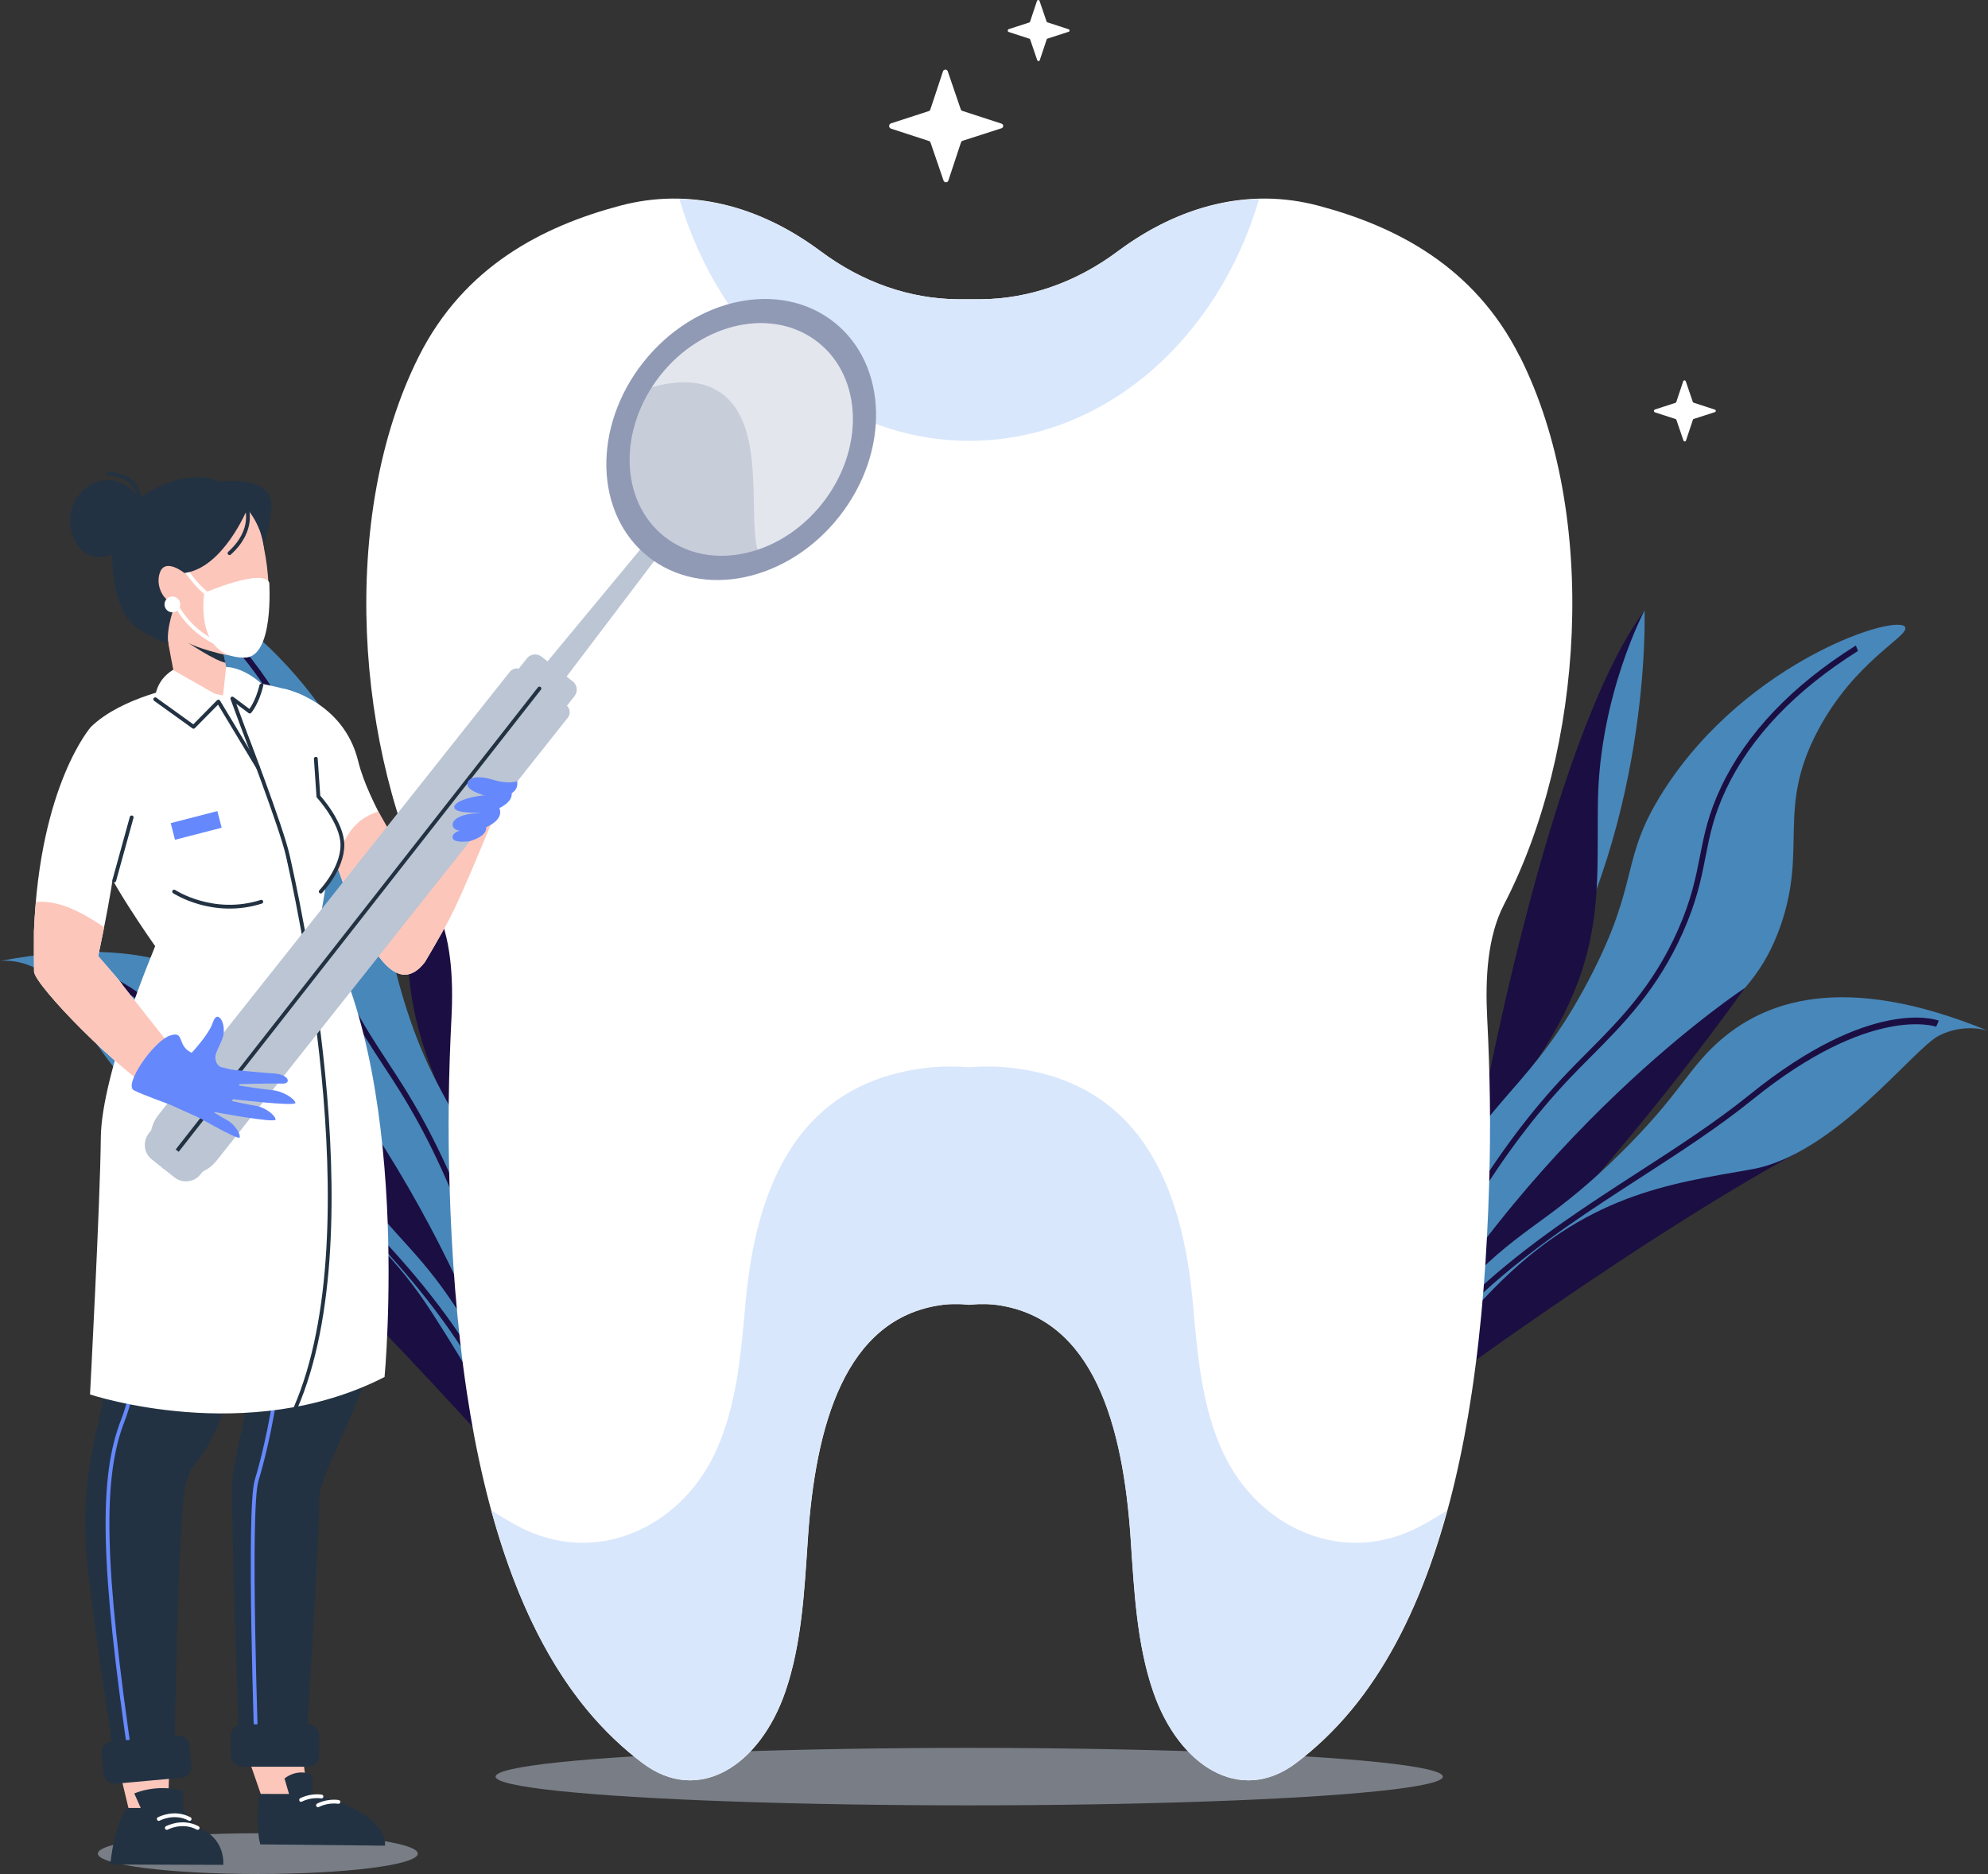 <?xml version="1.0" encoding="UTF-8"?>
<svg id="OBJECTS" xmlns="http://www.w3.org/2000/svg" viewBox="0 0 392.42 369.97">
  <rect x="0" y="0" width="392.42" height="369.97" fill="#333333" stroke="none"/>
  <defs>
    <style>
      .cls-1, .cls-2, .cls-3, .cls-4, .cls-5 {
        stroke-linecap: round;
        stroke-width: .75px;
      }

      .cls-1, .cls-3, .cls-4 {
        stroke: #223242;
      }

      .cls-1, .cls-4, .cls-5 {
        stroke-linejoin: round;
      }

      .cls-1, .cls-6 {
        fill: #fff;
      }

      .cls-7 {
        opacity: .5;
      }

      .cls-8 {
        fill: #d9e7fc;
      }

      .cls-8, .cls-9, .cls-10, .cls-11, .cls-12, .cls-13, .cls-14, .cls-15, .cls-6, .cls-16 {
        stroke-width: 0px;
      }

      .cls-9 {
        fill: #4887ba;
      }

      .cls-10 {
        fill: #223242;
      }

      .cls-11 {
        fill: #1b0e42;
      }

      .cls-2 {
        stroke: #fff;
      }

      .cls-2, .cls-3 {
        stroke-miterlimit: 10;
      }

      .cls-2, .cls-3, .cls-4, .cls-5 {
        fill: none;
      }

      .cls-12 {
        opacity: .52;
      }

      .cls-12, .cls-15 {
        fill: #bbc5d4;
      }

      .cls-13 {
        fill: #909ab5;
      }

      .cls-14 {
        fill: #6588fc;
      }

      .cls-5 {
        stroke: #6588fc;
      }

      .cls-16 {
        fill: #fcc6ba;
      }
    </style>
  </defs>
  <g>
    <g>
      <path class="cls-11" d="M255.58,292.68l-.72-.84c34.08-36.32,48.3-91.89,48.44-92.44l1.1.14c-.14.56-14.45,56.51-48.81,93.14Z"/>
      <g>
        <path class="cls-9" d="M302.73,200.72s1.99-35.35,11.38-59.37c3.24-8.29,7.04-15.28,10.51-20.83,0,0,1.62,44.15-21.89,80.2Z"/>
        <path class="cls-11" d="M324.62,120.52s-8.86,16.63-9.2,37.68c-.34,21.05,2.63,36.59-23.79,65.89,0,0,13.78-77.64,32.99-103.57Z"/>
      </g>
    </g>
    <g>
      <path class="cls-9" d="M272.54,276.74c-3.24-1.26,1.4-21.65,10.87-40,10.84-20.98,18.98-21.82,30.26-43.38,10.27-19.61,5.91-23.45,14.68-37.21,16.61-26.05,46.95-35.35,47.75-32.23.47,1.86-9.97,6.63-17.2,20.19-8.3,15.55-2.04,23.27-7.44,38.69-6.2,17.68-18.45,19.01-42.6,46.17-23.87,26.86-36.32,47.76-36.32,47.76Z"/>
      <path class="cls-11" d="M272.54,276.74s36.31-32.29,71.9-81.7c0,0-43.81,28.66-71.9,81.7Z"/>
      <path class="cls-11" d="M265.01,294.46c2.26-11.78,8.92-24.07,8.99-24.19,9.48-24.08,21.35-43.74,35.25-58.34,1.3-1.37,2.64-2.71,3.99-4.07,6.4-6.43,13.02-13.08,17.95-24.19,2.67-6.01,3.53-10.37,4.36-14.58.84-4.29,1.64-8.34,4.2-13.75,5.01-10.57,13.95-19.96,26.58-27.9l.43,1.07c-12.38,7.79-21.13,16.96-26.02,27.26-2.48,5.24-3.26,9.2-4.08,13.39-.84,4.3-1.72,8.74-4.46,14.91-5.06,11.37-11.78,18.13-18.28,24.66-1.35,1.35-2.68,2.69-3.97,4.05-13.76,14.45-25.52,33.94-34.96,57.92-.11.21-6.65,12.29-8.87,23.83l-1.12-.06Z"/>
    </g>
    <path class="cls-11" d="M267.72,285.78s50.9-38.76,88.87-59.21l-32.77,2.62-36.54,29.04-19.56,27.56Z"/>
    <path class="cls-9" d="M267.72,285.78c8.66-17.89,17.75-28.56,24.41-34.98,9.63-9.28,15.09-10.55,27.9-23.27,11.43-11.33,13.03-16.22,18.86-21.54,9.09-8.3,24.76-14.3,53.53-2.49,0,0-4.48-1.6-9.59.91-5.11,2.51-20.68,23.58-37.1,26.45-16.42,2.88-32.74,4.99-50.99,23.65-18.25,18.66-27.03,31.26-27.03,31.26Z"/>
    <path class="cls-11" d="M263.04,295.18l-.94-.53,5.14-9.13c15.76-27.99,36.36-41.3,56.27-54.18,7.78-5.03,15.13-9.79,21.92-15.27,23.89-19.31,36.75-14.77,37.28-14.57l-.52,1.2c-.13-.05-12.9-4.48-36.19,14.34-6.84,5.53-14.22,10.3-22.04,15.36-19.76,12.78-40.2,26-55.77,53.65l-5.14,9.13Z"/>
  </g>
  <g>
    <g>
      <path class="cls-11" d="M116.09,304.61l.87-.67c-26.07-42.44-28.81-99.73-28.84-100.3l-1.1-.08c.02.58,2.78,58.27,29.07,101.06Z"/>
      <g>
        <path class="cls-9" d="M88.41,205.04s5.17-35.03.8-60.45c-1.51-8.77-3.82-16.38-6.1-22.52,0,0-10.47,42.92,5.3,82.96Z"/>
        <path class="cls-11" d="M83.12,122.08s5.33,18.07,1.43,38.76c-3.9,20.68-9.94,35.31,10.04,69.33,0,0,2.13-78.82-11.47-108.09Z"/>
      </g>
    </g>
    <g>
      <path class="cls-9" d="M102.68,285.58c3.43-.59,2.99-21.49-2.6-41.37-6.39-22.74-14.19-25.2-20.91-48.58-6.11-21.27-1.07-24.16-6.89-39.4-11.03-28.86-38.88-44.07-40.28-41.18-.84,1.73,8.43,8.5,12.79,23.24,5,16.9-2.69,23.21-.5,39.39,2.51,18.56,14.25,22.33,32.43,53.8,17.98,31.12,25.96,54.09,25.96,54.09Z"/>
      <path class="cls-11" d="M102.68,285.58s-29.07-38.94-53.98-94.5c0,0,37.15,36.89,53.98,94.5Z"/>
      <path class="cls-11" d="M106.49,304.45c.16-11.99-3.89-25.37-3.93-25.51-4.43-25.5-12.11-47.14-22.78-64.24-1-1.6-2.04-3.19-3.09-4.79-4.97-7.59-10.12-15.43-12.72-27.31-1.41-6.43-1.37-10.87-1.33-15.16.04-4.37.07-8.5-1.35-14.32-2.78-11.36-9.65-22.36-20.42-32.68l-.64.96c10.56,10.12,17.29,20.87,20,31.94,1.38,5.63,1.34,9.66,1.3,13.93-.04,4.38-.08,8.91,1.37,15.51,2.66,12.16,7.89,20.13,12.94,27.83,1.05,1.6,2.08,3.17,3.07,4.77,10.57,16.93,18.16,38.38,22.59,63.78.06.23,4.04,13.38,3.89,25.13l1.1.17Z"/>
    </g>
    <path class="cls-11" d="M105.59,295.41s-42.06-48.21-75.13-75.89l31.58,9.16,29.94,35.8,13.61,30.93Z"/>
    <path class="cls-9" d="M105.59,295.41c-4.88-19.27-11.64-31.55-16.87-39.17-7.56-11.02-12.65-13.37-22.65-28.41-8.91-13.4-9.5-18.51-14.14-24.89-7.23-9.96-21.38-18.99-51.93-13.22,0,0,4.71-.67,9.21,2.82,4.5,3.49,15.51,27.26,31.01,33.38,15.5,6.12,31.07,11.48,45.18,33.43,14.12,21.96,20.18,36.06,20.18,36.06Z"/>
    <path class="cls-11" d="M108.27,305.56l1.03-.33-3.2-9.98c-9.81-30.59-27.3-47.78-44.21-64.4-6.61-6.5-12.85-12.63-18.39-19.37-19.51-23.72-33.02-21.86-33.59-21.77l.27,1.28c.13-.02,13.54-1.79,32.57,21.33,5.59,6.79,11.86,12.96,18.49,19.48,16.79,16.5,34.14,33.56,43.83,63.78l3.2,9.98Z"/>
  </g>
  <g>
    <ellipse class="cls-12" cx="191.32" cy="350.75" rx="93.49" ry="5.67"/>
    <g>
      <path class="cls-6" d="M299.98,70.37c-8.97-17.86-24.56-25.72-39.69-29.75-13.73-3.66-27.47-.08-39.64,8.99-8.33,6.22-17.62,9.37-26.92,9.47-.8,0-4.01,0-4.81,0-9.3-.11-18.59-3.26-26.92-9.47-12.16-9.07-25.91-12.65-39.64-8.99-15.13,4.03-30.72,11.89-39.69,29.75-15.79,31.45-12.57,77.98,3.12,108.19,3.3,6.36,3.72,14.62,3.33,22.36-.57,11.18-.73,21.67-.39,32.85.41,13.81,1.39,27.63,3.43,41.19,3.5,23.25,10.38,46.52,23.79,62.68,3.34,4.03,7.03,7.54,10.95,10.48,10.99,8.23,23.1.54,28.15-14.18,3.2-9.32,3.74-19.81,4.42-30.03,1.5-22.54,7.34-43.58,26.3-46.26,1.06-.15,2.11-.21,3.16-.18.8-.02,1.6.06,2.41.14.8-.08,1.61-.16,2.41-.14,1.05-.03,2.11.03,3.16.18,18.96,2.69,24.81,23.73,26.3,46.26.68,10.22,1.22,20.71,4.42,30.03,5.05,14.72,17.15,22.41,28.15,14.18,3.92-2.94,7.6-6.45,10.95-10.48,13.41-16.16,20.3-39.42,23.79-62.68,2.04-13.56,3.02-27.38,3.43-41.19.34-11.19.18-21.68-.39-32.85-.39-7.73.03-16,3.33-22.36,15.68-30.21,18.91-76.74,3.12-108.19Z"/>
      <path class="cls-8" d="M280.53,301.22c-15.22,8.23-31.98.54-38.97-14.18-4.43-9.32-5.18-19.81-6.12-30.03-2.07-22.54-10.16-43.58-36.42-46.26-1.46-.15-2.92-.21-4.38-.18-1.11-.02-2.22.06-3.33.14-1.11-.08-2.23-.16-3.33-.14-1.45-.03-2.91.03-4.38.18-26.25,2.69-34.35,23.73-36.42,46.26-.94,10.22-1.69,20.71-6.12,30.03-6.99,14.72-23.75,22.41-38.97,14.18-1.74-.94-3.44-1.97-5.11-3.03,4.07,14.88,10.05,28.73,18.94,39.44,3.34,4.03,7.03,7.54,10.95,10.48,10.99,8.23,23.09.54,28.15-14.18,3.2-9.32,3.74-19.81,4.42-30.03,1.5-22.54,7.34-43.58,26.3-46.26,1.06-.15,2.11-.21,3.16-.18.8-.02,1.6.06,2.41.14.8-.08,1.61-.16,2.41-.14,1.05-.03,2.11.03,3.16.18,18.96,2.69,24.81,23.73,26.3,46.26.68,10.22,1.22,20.71,4.42,30.03,5.05,14.72,17.15,22.41,28.15,14.18,3.92-2.94,7.6-6.45,10.95-10.48,8.89-10.71,14.87-24.56,18.94-39.44-1.67,1.06-3.36,2.08-5.11,3.03Z"/>
      <path class="cls-8" d="M191.32,87.03c26.55,0,49.08-19.98,57.22-47.75-9.71.24-19.21,3.85-27.89,10.33-8.33,6.22-17.62,9.37-26.92,9.47-.8,0-4.01,0-4.81,0-9.3-.11-18.59-3.26-26.92-9.47-8.68-6.48-18.18-10.09-27.89-10.33,8.14,27.77,30.68,47.75,57.22,47.75Z"/>
    </g>
  </g>
  <g>
    <path class="cls-12" d="M82.47,365.95c0,2.22-14.14,4.02-31.58,4.02s-31.58-1.8-31.58-4.02,14.14-4.02,31.58-4.02,31.58,1.8,31.58,4.02Z"/>
    <path class="cls-16" d="M33.54,345.79l-10.74.15c.89,4.05,1.85,8.19,2.9,12.43l7.4-.1.44-12.48Z"/>
    <path class="cls-16" d="M59.37,343.98l-11.37.16,4.12,11.91,8.47-2.99s-.45-3.43-1.22-9.08Z"/>
    <path class="cls-10" d="M35.85,356.96l-10.67-.03s-2.38,2.06-3.42,11.17l22.31.07s.62-5.38-5.23-7.47l-2.99-3.73Z"/>
    <path class="cls-10" d="M51.12,354.16s-.66,7.09.27,9.97l24.59.25s1.35-6.29-14.41-10.19l-10.45-.03Z"/>
    <path class="cls-10" d="M27.93,357.28l-1.42-3.21s4.4-2.01,9.65-.49v3.89s-8.23-.19-8.23-.19Z"/>
    <path class="cls-10" d="M57.09,354.3l-.93-3.18s2.41-2.11,5.43-.72l.15,3.89h-4.65Z"/>
    <polygon class="cls-16" points="35.49 139.07 45.84 137.16 39.8 109.5 30.31 111.57 35.49 139.07"/>
    <path class="cls-10" d="M39.34,95.72s15.27-3.63,14.21,4.95c-1.06,8.58-3.9,11.28-3.9,11.28l-10.31-16.23Z"/>
    <path class="cls-16" d="M51.82,106.67c1.67,7.66-3.05,15.19-10.55,16.83-7.5,1.64-14.93-3.24-16.6-10.9-1.67-7.66,3.05-15.19,10.55-16.83,7.5-1.64,14.93,3.24,16.6,10.9Z"/>
    <path class="cls-16" d="M51.23,104.67s4.98,15.77-1.71,24.22c-.35.44-.86.69-1.41.7-3.34.06-18.12-1.56-22.34-14.63l25.46-10.29Z"/>
    <path class="cls-6" d="M40.32,117.05s11.58-4.99,12.83-2.02c0,0,.99,14.79-4.86,14.8-10.08.02-7.97-12.77-7.97-12.77Z"/>
    <path class="cls-2" d="M36.53,112.33s2.81,4.53,6.48,6.28"/>
    <path class="cls-2" d="M34.63,119.13s2.55,5.84,9.42,8.36"/>
    <path class="cls-10" d="M48.81,100.51s-4.79,11.67-12.41,12.61c0,0-3.65-2.94-4.77-.25-1.11,2.69.7,6.1,3,6.26,0,0-1.96,4.98-1.39,8.01,0,0-5.37-2.04-7.48-4.33-2.75-3-4.41-10.45-3.2-17.41,1.4-8.01,19.79-17.85,26.25-4.89Z"/>
    <path class="cls-10" d="M28.59,101.28c-.3-3.24-3.68-6.62-7.61-6.48-2.96.11-5.28,2.17-6.34,4.34-1.88,3.84-.26,8.97,2.8,10.39,4.25,1.97,11.62-3.06,11.14-8.24Z"/>
    <path class="cls-3" d="M48.65,100.12s1.78,4.45-3.34,9.09"/>
    <path class="cls-3" d="M27.56,100.61s1.27-6.52-6.08-7.11"/>
    <path class="cls-10" d="M44.15,129.23s-5.24-1.23-7.1-2.39c0,0,5.32,3.58,7.43,3.99l-.34-1.6Z"/>
    <path class="cls-6" d="M32.59,119.93c.33.8,1.24,1.17,2.04.84.8-.33,1.17-1.24.84-2.04-.33-.8-1.24-1.17-2.04-.84-.8.33-1.17,1.24-.84,2.04Z"/>
    <path class="cls-10" d="M70.07,200.73c-16.76,0-44.07,1.27-44.07,1.27-.69,3.25.4,2.37-1.32,5.95-2.62,5.43-3.44,11.55-2.24,17.46.43,2.12.89,4.37,1.33,6.5,0,0,.24,12.48,0,20.38-.24,7.9-2.84,22.09-4.57,29.5-1.73,7.41-2.71,13.99-2.31,22.79.4,8.79,5.8,43.15,5.8,43.15,0,0,3.81,4.76,11.73,0,0,0,.69-49.24,2.26-54.71,1.57-5.47,1.7-2.15,6.05-10.89,1.96-3.95,5.75-18.63,9.32-33.54.08,3.67.07,6.97-.11,9.46-.88,12.15-5.57,28.45-6.04,33.78-.47,5.33,1.31,52.76,1.31,52.76,0,0,4.43,5.5,13.17,1.03,0,0,2.81-44.57,2.63-49.56s9.54-20.33,11.94-33.37c2.39-13.04.29-49.91-4.86-61.97Z"/>
    <path class="cls-5" d="M32.2,201.73s-3.79,8.87-1.89,20.01c1.89,11.13-1.67,47.55-6.04,58.64-4.37,11.09-4.25,28.04,1.72,68.4"/>
    <line class="cls-4" x1="52.04" y1="248.59" x2="58.31" y2="234.56"/>
    <path class="cls-5" d="M50.67,346.85s-1.79-48.86,0-54.65c1.79-5.79,7.64-28.7,3.74-48.91"/>
    <path class="cls-6" d="M83.87,189.94c5.53-9.38,6.09-10.7,13.39-27.54l-5.84-2.78-9.9,12.36c-1.19-1.96-8.82-13.51-10.8-21.65-2.94-12.1-14.81-14.4-14.81-14.4.9,4.92,3.82,10.29,5.72,12.48,0,0,0,0,0,0l-1.6,4.77c2.92,2.88,13.25,50.5,23.84,36.76Z"/>
    <path class="cls-16" d="M91.42,159.62l-9.9,12.36c-.76-1.26-3.52-5.91-6.84-11.77-5.45,1.78-6.62,5.6-8.5,9.8,4.66,13.37,11.13,28.45,17.7,19.94,5.53-9.38,5.77-9.77,13.98-29.48l-6.43-.84Z"/>
    <path class="cls-6" d="M67.78,154.32s-7.62-16.33-7.23-16.57c0,0-2.1-1.99-15.66-3.88l-.86,3.44-8.27-1.79s-11.64,2.01-17.78,7.96c0,0-.75,13.58.65,20.3l.78,3.72c1.03,4.93,11.23,19.31,11.23,19.31l-4.65,15.19s29.27,5.2,44.07-1.27l-6.89-19.03,4.59-27.38Z"/>
    <path class="cls-6" d="M30.64,186.81s-10.62,25.03-10.74,37.81c-.12,12.77-2.13,50.68-2.13,50.68,0,0,31.18,10.4,58.14-3.45,0,0,5.73-60.96-13.57-90.92l-31.71,5.89Z"/>
    <path class="cls-4" d="M51.61,135.25c-.86,3.63-2.31,5.23-2.31,5.23l-3.44-2.57,2.25,6.09s7.5,19.46,8.7,24.92c1.2,5.47,17,73.46,1.5,109.1"/>
    <path class="cls-6" d="M34.14,132.26l10.4,5.92-6.35,5.31-7.56-5.44s-.16-3.51,3.5-5.79Z"/>
    <path class="cls-6" d="M51.58,134.97s-3.11-3.08-6.94-3.31l-.62,5.65"/>
    <polyline class="cls-4" points="30.64 138.05 38.2 143.49 43.11 138.51 50.94 151.52"/>
    <rect class="cls-10" x="20.23" y="343.2" width="17.42" height="8.37" rx="2.14" ry="2.14" transform="translate(-31.45 4.07) rotate(-5.21)"/>
    <rect class="cls-10" x="45.58" y="340.42" width="17.42" height="8.37" rx="2.14" ry="2.14"/>
    <g>
      <polygon class="cls-15" points="132.17 106.75 129.54 104.67 105.23 134.01 109.15 137.12 132.17 106.75"/>
      <path class="cls-15" d="M104.46,131.53h7.86c1.14,0,2.06.93,2.06,2.06v3.13h-11.99v-3.13c0-1.14.93-2.06,2.06-2.06Z" transform="translate(106.78 -38.31) rotate(38.41)"/>
      <path class="cls-15" d="M111.8,139.23l-2.65-2.1-3.92-3.11-2.12-1.68c-.76-.6-1.86-.47-2.46.28L31.28,220.1c-1.88,2.37-2.05,5.54-.69,8.04.46.83,1.08,1.59,1.87,2.22.59.47,1.23.83,1.9,1.09,2.9,1.13,6.32.29,8.36-2.27l69.36-87.49c.6-.76.47-1.86-.28-2.46Z"/>
      <line class="cls-4" x1="106.48" y1="135.93" x2="32.47" y2="230.36"/>
      <path class="cls-15" d="M27.08,226.68h13.03v.81c0,2.02-1.64,3.66-3.66,3.66h-5.7c-2.02,0-3.66-1.64-3.66-3.66v-.81h0Z" transform="translate(149.48 28.67) rotate(38.41)"/>
      <path class="cls-13" d="M165.6,102.06c-10.14,12.78-26.99,16.3-37.64,7.86-10.65-8.45-11.07-25.66-.94-38.44,10.14-12.79,26.99-16.3,37.64-7.86,10.65,8.45,11.07,25.66.94,38.44Z"/>
      <g class="cls-7">
        <path class="cls-6" d="M162.28,99.42c-8.39,10.58-22.34,13.49-31.15,6.5-8.82-6.99-9.16-21.23-.78-31.82,8.39-10.58,22.34-13.49,31.15-6.5,8.82,6.99,9.16,21.23.78,31.82Z"/>
      </g>
      <g class="cls-7">
        <path class="cls-6" d="M162.28,99.42c8.39-10.58,8.04-24.83-.78-31.82-8.82-6.99-22.77-4.08-31.15,6.5-.6.76-1.15,1.55-1.66,2.35,4.93-1.38,9.6-1.52,13.32.92,9.32,6.12,5.6,23.71,7.51,31.16,4.71-1.57,9.23-4.66,12.77-9.12Z"/>
      </g>
    </g>
    <path class="cls-6" d="M24.18,194.47c.17-.01-2.37-2.91-4.79-5.71,1.25-6.45,10.06-44.41-1.42-45.28,0,0-10.13,11.41-11.27,40.41-.03.24.01,7.96.02,7.97.25,2.71,16.49,19.56,25.73,24.97,1.77-1.72,3.48-3.5,5.21-5.26l-13.47-17.09Z"/>
    <path class="cls-16" d="M37.65,211.56l-13.47-17.09c.17-.01-2.37-2.91-4.79-5.71.22-1.11.65-3.12,1.17-5.69-6.75-4.64-10.44-5.17-13.46-5.02-.18,1.86-.32,3.79-.4,5.83-.03.24.01,7.96.02,7.97.25,2.71,16.49,19.56,25.73,24.97,1.77-1.72,3.48-3.5,5.21-5.26Z"/>
    <g>
      <path class="cls-14" d="M35.78,210.02s5.29-5.18,6.24-8.17,3,.64,1.79,3.43c-1.22,2.8-2.2,4.92-2.2,4.92l5.21,1.23s3.15,6.57-7.6,9.2l-8.09-3.64s1.14-5.46,4.66-6.98Z"/>
      <path class="cls-14" d="M45.8,211.2s7.05.68,7.83.7c3.54.08,3.91,2.09,2.16,2.03-2.7-.09-11.26.17-11.26.17l1.27-2.9Z"/>
      <path class="cls-14" d="M45.22,216.91s13.21,1.62,13.09.82c-.13-.8-2.4-2.3-4.56-2.51-3.34-.33-10.11-1.47-10.11-1.47l1.57,3.16Z"/>
      <path class="cls-14" d="M42.38,219.55s12.05,2.26,12.02,1.47-1.96-2.39-3.94-2.71c-3.05-.49-9.19-1.96-9.19-1.96l1.11,3.2Z"/>
      <path class="cls-14" d="M37.75,219.78s9.35,5.44,9.56,4.78c.21-.67-.93-2.56-2.48-3.41-2.39-1.31-7.06-4.35-7.06-4.35l-.02,2.98Z"/>
      <path class="cls-14" d="M33.15,217.92s-4.78-1.7-6.7-2.66c-2.15-1.06,3.88-9.72,7.09-10.81s1.01,2.29,4.88,3.65l-5.26,9.82Z"/>
      <path class="cls-14" d="M42.69,207.82s-1.37,3.25,3.48,3.6l-7.06.24,3.58-3.84Z"/>
    </g>
    <line class="cls-4" x1="22.55" y1="173.83" x2="25.99" y2="161.37"/>
    <g>
      <path class="cls-14" d="M100.66,155.49s-1.15,1.22-4.56,1.47c-3.41.25-6.97,1.44-6.37,2.64s6.53.79,6.53.79c0,0,6.32-1.52,4.39-4.9Z"/>
      <path class="cls-14" d="M98.37,159.1s-1.15,1.22-4.56,1.47-4.93,1.54-4.33,2.75c.6,1.2,4.5.69,4.5.69,0,0,6.32-1.52,4.39-4.9Z"/>
      <path class="cls-14" d="M95.71,162.63s-.81.86-3.22,1.04c-2.41.18-3.49,1.09-3.06,1.94.43.85,3.18.48,3.18.48,0,0,4.47-1.08,3.11-3.47Z"/>
      <path class="cls-14" d="M102.07,154.21s-1.51.72-4.78-.27c-3.27-.99-5.16-.34-5.03,1,.13,1.34,3.95,2.26,3.95,2.26,0,0,6.44.86,5.87-2.99Z"/>
    </g>
    <path class="cls-1" d="M63.31,176.02s4.28-4.44,4.28-9.2c0-4.42-4.74-9.58-4.74-9.58l-.51-7.45"/>
    <path class="cls-1" d="M34.37,176.02s7.64,5.05,17.21,2.01"/>
    <rect class="cls-14" x="33.97" y="161.26" width="9.51" height="3.39" transform="translate(-39.49 14.85) rotate(-14.47)"/>
    <path class="cls-2" d="M31.34,359.11s3-1.65,6.09,0"/>
    <path class="cls-2" d="M32.93,360.88s3-1.65,6.09,0"/>
    <path class="cls-2" d="M62.77,356.41s1.79-.99,4.03-.67"/>
    <path class="cls-2" d="M59.43,355.35s1.79-.99,4.03-.67"/>
  </g>
  <g>
    <path class="cls-6" d="M187.08,14.08l2.57,7.51c.04.12.12.22.24.28l7.81,2.54c.44.14.44.76,0,.91l-7.77,2.5c-.11.06-.19.16-.23.28l-2.5,7.55c-.15.45-.79.46-.95,0l-2.57-7.51c-.04-.12-.12-.22-.24-.28l-7.55-2.46c-.51-.17-.51-.88,0-1.05,2.64-.85,7.52-2.44,7.52-2.44.11-.06.19-.16.23-.28l2.5-7.55c.15-.45.79-.46.94,0Z"/>
    <path class="cls-6" d="M205.2.18l1.39,4.07c.02.06.07.12.13.15l4.23,1.38c.24.08.24.41,0,.49l-4.21,1.36c-.06.03-.1.09-.13.15l-1.36,4.09c-.08.25-.43.25-.51,0l-1.39-4.07c-.02-.06-.07-.12-.13-.15l-4.09-1.33c-.28-.09-.28-.48,0-.57,1.43-.46,4.07-1.32,4.07-1.32.06-.03.1-.09.13-.15l1.36-4.09c.08-.25.43-.25.51,0Z"/>
    <path class="cls-6" d="M332.76,75.27l1.39,4.07c.02.06.07.12.13.15l4.23,1.38c.24.08.24.41,0,.49l-4.21,1.36c-.06.03-.1.09-.13.15l-1.36,4.09c-.08.25-.43.25-.51,0l-1.39-4.07c-.02-.06-.07-.12-.13-.15l-4.09-1.33c-.28-.09-.28-.48,0-.57,1.43-.46,4.07-1.32,4.07-1.32.06-.03.1-.09.13-.15l1.36-4.09c.08-.25.43-.25.51,0Z"/>
  </g>
</svg>